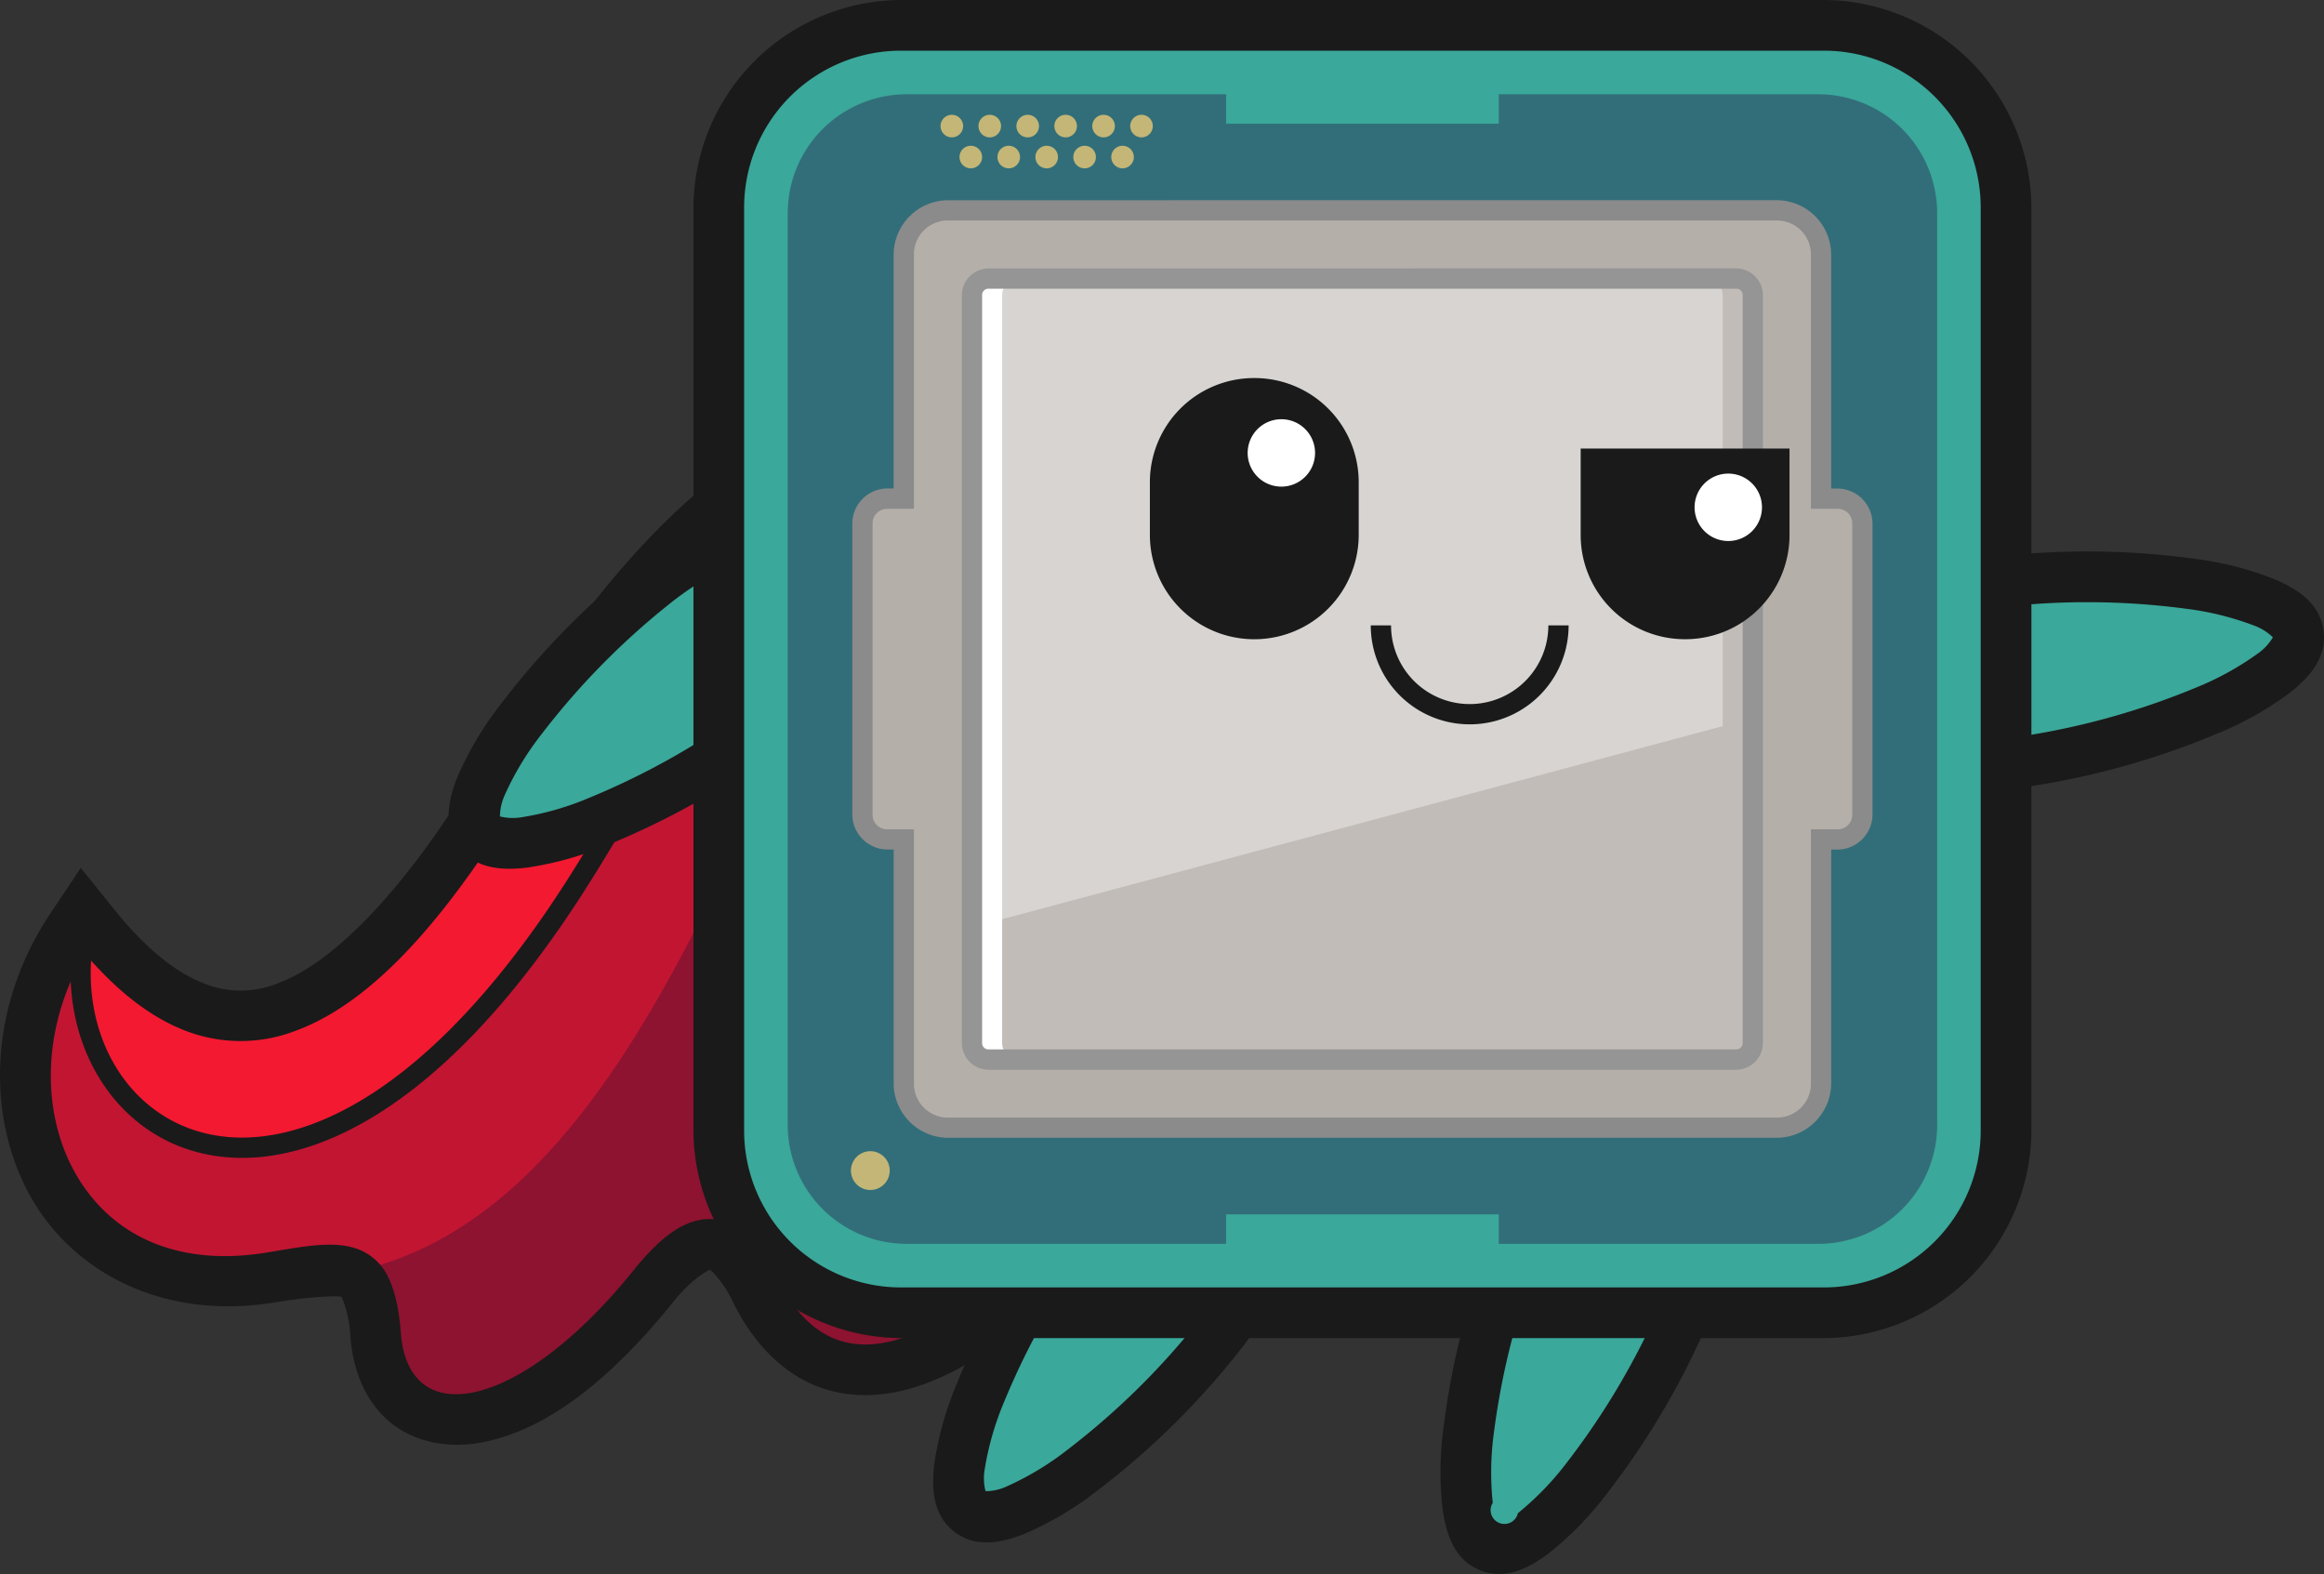 <svg xmlns="http://www.w3.org/2000/svg" width="473.651" height="320.759" viewBox="0 0 473.651 320.759">
  <rect x="0" y="0" width="473.651" height="320.759" fill="#333333" stroke="none"/>
  <g id="figure" transform="translate(0)">
    <g id="Layer_1" data-name="Layer 1" transform="translate(0)">
      <path id="Path_1056" data-name="Path 1056" d="M1199.156,1195h-.274l-.21.031a1.216,1.216,0,0,0-.207.027l-.2.042-.186.04h-.027l-.061.027-.274.091-.191.079-.192.085-.182.1c-.061.033-.122.067-.179.1l-.174.113-.17.125c-.055.039-.106.085-.161.13l-.155.137-.146.149c-.049.049-.1.1-.143.152s-.091.107-.134.161l-.125.167c-.04.055-.079.112-.116.173s-.076.116-.109.177-.067.121-.1.185-.061.125-.088.188l-.082.192c-.024.067-.046.131-.067.194s-.045.134-.063.2-.033.134-.049.2-.027.137-.04.2-.021.137-.03.207-.021.14-.028.21,0,.137,0,.2v.353a.527.527,0,0,0,.028.207.971.971,0,0,1,.027.207c.012.067.027.14.046.207s.024.125.04.186v.03c0,.018.018.04.027.061.027.091.058.182.091.27s.049.131.076.195.055.128.085.188.061.125.1.186.067.121.1.18.076.119.115.173l.119.17c.042.055.085.109.131.161s.091.106.14.155l.146.149.155.143.161.131.164.125.173.118.176.11.186.1.188.091.192.076c.064.027.13.049.2.073l.2.058.2.055.2.036c.067,0,.137.024.207.03l.2.03h.563l.21-.027.206-.031.2-.043.186-.04h.027l.061-.027a2.881,2.881,0,0,0,.277-.094c.091-.036.128-.049.192-.076l.191-.085.182-.1.183-.1.173-.116c.058-.036.113-.079.17-.121s.106-.085.161-.131l.155-.134c.052-.049.1-.1.146-.149l.143-.149c.045-.055.091-.107.134-.161s.085-.109.125-.167l.119-.173c.036-.058.073-.116.106-.176l.1-.186c.031-.064.061-.124.088-.188s.055-.125.079-.192.049-.13.07-.194.042-.134.061-.2.036-.134.052-.2.027-.137.04-.207.021-.137.031-.2.021-.14.027-.21,0-.136,0-.207v-.286a.558.558,0,0,0,0-.067.813.813,0,0,0-.027-.21.536.536,0,0,0-.028-.207,1.891,1.891,0,0,1-.046-.2c-.018-.067-.021-.125-.04-.188v-.027a.351.351,0,0,0-.027-.061,2.794,2.794,0,0,0-.092-.27c-.024-.067-.049-.131-.076-.194s-.055-.128-.085-.189-.064-.125-.1-.186l-.1-.179-.116-.173c-.039-.058-.082-.112-.122-.167l-.131-.164-.14-.158-.146-.146c-.052-.049-.1-.1-.155-.14s-.1-.091-.158-.131-.113-.085-.167-.125-.115-.082-.176-.119l-.18-.11c-.058-.033-.118-.067-.182-.1l-.188-.091c-.061-.027-.128-.052-.192-.076s-.127-.052-.194-.073l-.2-.058c-.067-.021-.134-.036-.2-.055l-.2-.04-.21-.027-.2-.03h-.286Z" transform="translate(-943.344 -1062.823)" fill="#fff"/>
      <path id="Path_1057" data-name="Path 1057" d="M1199.156,1194.993h-.274l-.21.031a1.2,1.2,0,0,0-.207.027l-.2.042-.186.04h-.027l-.061.027-.274.091-.191.079-.192.085-.182.1c-.061.034-.122.067-.179.1l-.174.113-.17.125c-.055.04-.106.085-.161.131l-.155.137-.146.149c-.049.049-.1.1-.143.152s-.091.106-.134.161l-.125.167c-.04.054-.079.113-.116.173s-.076.115-.109.176-.067.122-.1.186-.061.125-.088.188l-.082.192c-.024.067-.046.131-.067.195s-.045.134-.063.2-.033.134-.049.2-.027.136-.04.2-.021.137-.03.207-.021.14-.028.21,0,.137,0,.2v.353a.526.526,0,0,0,.028.207.974.974,0,0,1,.027.21c.012.07.027.14.046.207s.024.122.04.182v.031c0,.019.018.04.027.061.027.091.058.183.091.271s.049.131.076.195.055.128.085.188.061.125.1.186.067.122.1.179a2.071,2.071,0,0,0,.115.173l.119.17c.042.055.085.109.131.161s.091.106.14.155l.146.149.155.143.161.131.164.125.173.119.176.109.186.1.188.091.192.076c.064.027.13.049.2.073l.2.058c.07.019.137.037.2.049a1.624,1.624,0,0,0,.2.04c.067,0,.137.025.207.031s.137.021.2.027h.563l.21-.027.206-.028.2-.045.186-.04h.027l.061-.028c.094-.027.186-.058.277-.091l.192-.079.191-.085.182-.1.183-.1c.058-.036.115-.073.173-.115s.113-.079.17-.122.106-.085.161-.128l.155-.137c.052-.049.1-.1.146-.149s.1-.1.143-.149.091-.106.134-.161.085-.109.125-.167l.119-.17c.036-.061.073-.118.106-.179l.1-.185c.031-.064.061-.125.088-.188s.055-.125.079-.189.049-.131.07-.2.042-.131.061-.2.036-.136.052-.2.027-.137.04-.207.021-.134.031-.2.021-.14.027-.21,0-.137,0-.2v-.292a.551.551,0,0,0,0-.063,1.263,1.263,0,0,0-.027-.213.9.9,0,0,0-.028-.2,1.793,1.793,0,0,1-.046-.207c-.018-.067-.021-.122-.04-.183v-.027a.223.223,0,0,0-.027-.061,2.589,2.589,0,0,0-.092-.274c-.024-.067-.049-.131-.076-.195s-.055-.128-.085-.188-.064-.125-.1-.186-.067-.118-.1-.179l-.116-.173-.122-.167c-.042-.054-.085-.109-.131-.161l-.14-.161-.146-.146c-.052-.048-.1-.094-.155-.14s-.1-.091-.158-.134l-.167-.125-.176-.118-.18-.107c-.058-.033-.118-.067-.182-.1s-.125-.064-.188-.094-.128-.052-.192-.076l-.194-.073-.2-.058c-.067-.021-.134-.037-.2-.052l-.2-.04-.21-.03-.2-.03h-.3Z" transform="translate(-943.344 -1062.816)" fill="#fff"/>
      <path id="Path_1058" data-name="Path 1058" d="M1199.156,1194.993h-.274l-.21.031a1.2,1.2,0,0,0-.207.027l-.2.042-.186.04h-.027l-.061.027-.274.091-.191.079-.192.085-.182.1c-.061.034-.122.067-.179.1l-.174.113-.17.125c-.055.04-.106.085-.161.131l-.155.137-.146.149c-.049.049-.1.1-.143.152s-.091.106-.134.161l-.125.167c-.04.054-.079.113-.116.173s-.076.115-.109.176-.067.122-.1.186-.061.125-.088.188l-.082.192c-.024.067-.046.131-.067.195s-.045.134-.063.2-.033.134-.049.2-.027.136-.04.2-.021.137-.03.207-.021.14-.028.21,0,.137,0,.2v.353a.526.526,0,0,0,.028.207.974.974,0,0,1,.027.21c.012.07.027.14.046.207s.024.122.04.182v.031c0,.019.018.04.027.061.027.091.058.183.091.271s.049.131.076.195.055.128.085.188.061.125.1.186.067.122.1.179a2.071,2.071,0,0,0,.115.173l.119.17c.042.055.085.109.131.161s.091.106.14.155l.146.149.155.143.161.131.164.125.173.119.176.109.186.1.188.091.192.076c.064.027.13.049.2.073l.2.058c.07.019.137.037.2.049a1.624,1.624,0,0,0,.2.04c.067,0,.137.025.207.031s.137.021.2.027h.563l.21-.027.206-.028.2-.045.186-.04h.027l.061-.028c.094-.027.186-.058.277-.091l.192-.079.191-.085.182-.1.183-.1c.058-.036.115-.073.173-.115s.113-.079.17-.122.106-.085.161-.128l.155-.137c.052-.049.1-.1.146-.149s.1-.1.143-.149.091-.106.134-.161.085-.109.125-.167l.119-.17c.036-.061.073-.118.106-.179l.1-.185c.031-.064.061-.125.088-.188s.055-.125.079-.189.049-.131.07-.2.042-.131.061-.2.036-.136.052-.2.027-.137.04-.207.021-.134.031-.2.021-.14.027-.21,0-.137,0-.2v-.292a.551.551,0,0,0,0-.063,1.263,1.263,0,0,0-.027-.213.9.9,0,0,0-.028-.2,1.793,1.793,0,0,1-.046-.207c-.018-.067-.021-.122-.04-.183v-.027a.223.223,0,0,0-.027-.061,2.589,2.589,0,0,0-.092-.274c-.024-.067-.049-.131-.076-.195s-.055-.128-.085-.188-.064-.125-.1-.186-.067-.118-.1-.179l-.116-.173-.122-.167c-.042-.054-.085-.109-.131-.161l-.14-.161-.146-.146c-.052-.048-.1-.094-.155-.14s-.1-.091-.158-.134l-.167-.125-.176-.118-.18-.107c-.058-.033-.118-.067-.182-.1s-.125-.064-.188-.094-.128-.052-.192-.076l-.194-.073-.2-.058c-.067-.021-.134-.037-.2-.052l-.2-.04-.21-.03-.2-.03h-.3Z" transform="translate(-943.344 -1062.816)" fill="#fff"/>
      <path id="Path_1059" data-name="Path 1059" d="M1199.156,1194.993h-.274l-.21.031a1.2,1.2,0,0,0-.207.027l-.2.042-.186.04h-.027l-.061.027-.274.091-.191.079-.192.085-.182.1c-.061.034-.122.067-.179.1l-.174.113-.17.125c-.055.04-.106.085-.161.131l-.155.137-.146.149c-.049.049-.1.1-.143.152s-.091.106-.134.161l-.125.167c-.04.054-.079.113-.116.173s-.076.115-.109.176-.067.122-.1.186-.061.125-.088.188l-.082.192c-.024.067-.046.131-.067.195s-.045.134-.063.2-.033.134-.049.2-.027.136-.04.2-.021.137-.03.207-.021.14-.028.21,0,.137,0,.2v.353a.526.526,0,0,0,.028.207.974.974,0,0,1,.027.21c.012.07.027.14.046.207s.024.122.04.182v.031c0,.019.018.04.027.061.027.091.058.183.091.271s.049.131.076.195.055.128.085.188.061.125.1.186.067.122.1.179a2.071,2.071,0,0,0,.115.173l.119.17c.042.055.085.109.131.161s.091.106.14.155l.146.149.155.143.161.131.164.125.173.119.176.109.186.1.188.091.192.076c.064.027.13.049.2.073l.2.058c.07.019.137.037.2.049a1.624,1.624,0,0,0,.2.04c.067,0,.137.025.207.031s.137.021.2.027h.563l.21-.027.206-.028.2-.045.186-.04h.027l.061-.028c.094-.027.186-.058.277-.091l.192-.079.191-.085.182-.1.183-.1c.058-.036.115-.073.173-.115s.113-.079.17-.122.106-.085.161-.128l.155-.137c.052-.049.1-.1.146-.149s.1-.1.143-.149.091-.106.134-.161.085-.109.125-.167l.119-.17c.036-.061.073-.118.106-.179l.1-.185c.031-.064.061-.125.088-.188s.055-.125.079-.189.049-.131.07-.2.042-.131.061-.2.036-.136.052-.2.027-.137.04-.207.021-.134.031-.2.021-.14.027-.21,0-.137,0-.2v-.292a.551.551,0,0,0,0-.063,1.263,1.263,0,0,0-.027-.213.9.9,0,0,0-.028-.2,1.793,1.793,0,0,1-.046-.207c-.018-.067-.021-.122-.04-.183v-.027a.223.223,0,0,0-.027-.061,2.589,2.589,0,0,0-.092-.274c-.024-.067-.049-.131-.076-.195s-.055-.128-.085-.188-.064-.125-.1-.186-.067-.118-.1-.179l-.116-.173-.122-.167c-.042-.054-.085-.109-.131-.161l-.14-.161-.146-.146c-.052-.048-.1-.094-.155-.14s-.1-.091-.158-.134l-.167-.125-.176-.118-.18-.107c-.058-.033-.118-.067-.182-.1s-.125-.064-.188-.094-.128-.052-.192-.076l-.194-.073-.2-.058c-.067-.021-.134-.037-.2-.052l-.2-.04-.21-.03-.2-.03h-.3Z" transform="translate(-943.344 -1062.816)" fill="#fff"/>
      <path id="Path_1060" data-name="Path 1060" d="M1199.156,1194.993h-.274l-.21.031a1.2,1.2,0,0,0-.207.027l-.2.042-.186.04h-.027l-.061.027-.274.091-.191.079-.192.085-.182.1c-.061.034-.122.067-.179.1l-.174.113-.17.125c-.055.04-.106.085-.161.131l-.155.137-.146.149c-.049.049-.1.1-.143.152s-.091.106-.134.161l-.125.167c-.04.054-.079.113-.116.173s-.076.115-.109.176-.067.122-.1.186-.061.125-.088.188l-.082.192c-.024.067-.046.131-.067.195s-.045.134-.063.2-.033.134-.049.2-.027.136-.04.2-.021.137-.03.207-.021.14-.028.21,0,.137,0,.2v.353a.526.526,0,0,0,.028.207.974.974,0,0,1,.027.21c.012.07.027.14.046.207s.024.122.04.182v.031c0,.019.018.04.027.061.027.091.058.183.091.271s.049.131.076.195.055.128.085.188.061.125.1.186.067.122.1.179a2.071,2.071,0,0,0,.115.173l.119.17c.042.055.085.109.131.161s.091.106.14.155l.146.149.155.143.161.131.164.125.173.119.176.109.186.1.188.091.192.076c.064.027.13.049.2.073l.2.058c.07.019.137.037.2.049a1.624,1.624,0,0,0,.2.04c.067,0,.137.025.207.031s.137.021.2.027h.563l.21-.027.206-.028.2-.045.186-.04h.027l.061-.028c.094-.027.186-.058.277-.091l.192-.079.191-.085.182-.1.183-.1c.058-.036.115-.073.173-.115s.113-.079.17-.122.106-.085.161-.128l.155-.137c.052-.049.1-.1.146-.149s.1-.1.143-.149.091-.106.134-.161.085-.109.125-.167l.119-.17c.036-.061.073-.118.106-.179l.1-.185c.031-.064.061-.125.088-.188s.055-.125.079-.189.049-.131.07-.2.042-.131.061-.2.036-.136.052-.2.027-.137.04-.207.021-.134.031-.2.021-.14.027-.21,0-.137,0-.2v-.292a.551.551,0,0,0,0-.063,1.263,1.263,0,0,0-.027-.213.9.9,0,0,0-.028-.2,1.793,1.793,0,0,1-.046-.207c-.018-.067-.021-.122-.04-.183v-.027a.223.223,0,0,0-.027-.061,2.589,2.589,0,0,0-.092-.274c-.024-.067-.049-.131-.076-.195s-.055-.128-.085-.188-.064-.125-.1-.186-.067-.118-.1-.179l-.116-.173-.122-.167c-.042-.054-.085-.109-.131-.161l-.14-.161-.146-.146c-.052-.048-.1-.094-.155-.14s-.1-.091-.158-.134l-.167-.125-.176-.118-.18-.107c-.058-.033-.118-.067-.182-.1s-.125-.064-.188-.094-.128-.052-.192-.076l-.194-.073-.2-.058c-.067-.021-.134-.037-.2-.052l-.2-.04-.21-.03-.2-.03h-.3Z" transform="translate(-943.344 -1062.816)" fill="#fff"/>
      <path id="Path_1061" data-name="Path 1061" d="M1199.156,1194.993h-.274l-.21.031a1.2,1.2,0,0,0-.207.027l-.2.042-.186.04h-.027l-.061.027-.274.091-.191.079-.192.085-.182.1c-.061.034-.122.067-.179.1l-.174.113-.17.125c-.055.04-.106.085-.161.131l-.155.137-.146.149c-.049.049-.1.1-.143.152s-.091.106-.134.161l-.125.167c-.04.054-.079.113-.116.173s-.076.115-.109.176-.067.122-.1.186-.061.125-.088.188l-.082.192c-.024.067-.046.131-.067.195s-.045.134-.063.2-.033.134-.049.2-.027.136-.04.2-.021.137-.03.207-.021.14-.028.21,0,.137,0,.2v.353a.526.526,0,0,0,.028.207.974.974,0,0,1,.027.21c.012.07.027.14.046.207s.024.122.04.182v.031c0,.019.018.04.027.061.027.091.058.183.091.271s.049.131.076.195.055.128.085.188.061.125.1.186.067.122.1.179a2.071,2.071,0,0,0,.115.173l.119.17c.042.055.085.109.131.161s.091.106.14.155l.146.149.155.143.161.131.164.125.173.119.176.109.186.1.188.091.192.076c.064.027.13.049.2.073l.2.058c.07.019.137.037.2.049a1.624,1.624,0,0,0,.2.04c.067,0,.137.025.207.031s.137.021.2.027h.563l.21-.027.206-.028.2-.045.186-.04h.027l.061-.028c.094-.027.186-.058.277-.091l.192-.079.191-.085.182-.1.183-.1c.058-.036.115-.073.173-.115s.113-.079.17-.122.106-.085.161-.128l.155-.137c.052-.049.1-.1.146-.149s.1-.1.143-.149.091-.106.134-.161.085-.109.125-.167l.119-.17c.036-.061.073-.118.106-.179l.1-.185c.031-.064.061-.125.088-.188s.055-.125.079-.189.049-.131.07-.2.042-.131.061-.2.036-.136.052-.2.027-.137.04-.207.021-.134.031-.2.021-.14.027-.21,0-.137,0-.2v-.292a.551.551,0,0,0,0-.063,1.263,1.263,0,0,0-.027-.213.9.9,0,0,0-.028-.2,1.793,1.793,0,0,1-.046-.207c-.018-.067-.021-.122-.04-.183v-.027a.223.223,0,0,0-.027-.061,2.589,2.589,0,0,0-.092-.274c-.024-.067-.049-.131-.076-.195s-.055-.128-.085-.188-.064-.125-.1-.186-.067-.118-.1-.179l-.116-.173-.122-.167c-.042-.054-.085-.109-.131-.161l-.14-.161-.146-.146c-.052-.048-.1-.094-.155-.14s-.1-.091-.158-.134l-.167-.125-.176-.118-.18-.107c-.058-.033-.118-.067-.182-.1s-.125-.064-.188-.094-.128-.052-.192-.076l-.194-.073-.2-.058c-.067-.021-.134-.037-.2-.052l-.2-.04-.21-.03-.2-.03h-.3Z" transform="translate(-943.344 -1062.816)" fill="#fff"/>
      <path id="Path_1062" data-name="Path 1062" d="M1199.156,1194.993h-.274l-.21.031a1.2,1.2,0,0,0-.207.027l-.2.042-.186.04h-.027l-.061.027-.274.091-.191.079-.192.085-.182.1c-.061.034-.122.067-.179.1l-.174.113-.17.125c-.055.04-.106.085-.161.131l-.155.137-.146.149c-.049.049-.1.1-.143.152s-.091.106-.134.161l-.125.167c-.04.054-.079.113-.116.173s-.076.115-.109.176-.067.122-.1.186-.061.125-.088.188l-.082.192c-.024.067-.046.131-.067.195s-.045.134-.063.2-.033.134-.049.2-.027.136-.04.2-.021.137-.03.207-.021.14-.028.21,0,.137,0,.2v.353a.526.526,0,0,0,.028.207.974.974,0,0,1,.027.21c.012.07.027.14.046.207s.024.122.04.182v.031c0,.019.018.04.027.061.027.091.058.183.091.271s.049.131.076.195.055.128.085.188.061.125.1.186.067.122.1.179a2.071,2.071,0,0,0,.115.173l.119.17c.042.055.085.109.131.161s.091.106.14.155l.146.149.155.143.161.131.164.125.173.119.176.109.186.1.188.091.192.076c.064.027.13.049.2.073l.2.058c.07.019.137.037.2.049a1.624,1.624,0,0,0,.2.04c.067,0,.137.025.207.031s.137.021.2.027h.563l.21-.027.206-.028.2-.045.186-.04h.027l.061-.028c.094-.027.186-.058.277-.091l.192-.079.191-.085.182-.1.183-.1c.058-.036.115-.073.173-.115s.113-.079.17-.122.106-.085.161-.128l.155-.137c.052-.049.1-.1.146-.149s.1-.1.143-.149.091-.106.134-.161.085-.109.125-.167l.119-.17c.036-.061.073-.118.106-.179l.1-.185c.031-.064.061-.125.088-.188s.055-.125.079-.189.049-.131.07-.2.042-.131.061-.2.036-.136.052-.2.027-.137.04-.207.021-.134.031-.2.021-.14.027-.21,0-.137,0-.2v-.292a.551.551,0,0,0,0-.063,1.263,1.263,0,0,0-.027-.213.9.9,0,0,0-.028-.2,1.793,1.793,0,0,1-.046-.207c-.018-.067-.021-.122-.04-.183v-.027a.223.223,0,0,0-.027-.061,2.589,2.589,0,0,0-.092-.274c-.024-.067-.049-.131-.076-.195s-.055-.128-.085-.188-.064-.125-.1-.186-.067-.118-.1-.179l-.116-.173-.122-.167c-.042-.054-.085-.109-.131-.161l-.14-.161-.146-.146c-.052-.048-.1-.094-.155-.14s-.1-.091-.158-.134l-.167-.125-.176-.118-.18-.107c-.058-.033-.118-.067-.182-.1s-.125-.064-.188-.094-.128-.052-.192-.076l-.194-.073-.2-.058c-.067-.021-.134-.037-.2-.052l-.2-.04-.21-.03-.2-.03h-.3Z" transform="translate(-943.344 -1062.816)" fill="#fff"/>
      <path id="Path_1063" data-name="Path 1063" d="M1199.156,1194.993h-.274l-.21.031a1.2,1.2,0,0,0-.207.027l-.2.042-.186.04h-.027l-.061.027-.274.091-.191.079-.192.085-.182.1c-.061.034-.122.067-.179.1l-.174.113-.17.125c-.055.04-.106.085-.161.131l-.155.137-.146.149c-.049.049-.1.1-.143.152s-.091.106-.134.161l-.125.167c-.04.054-.079.113-.116.173s-.076.115-.109.176-.067.122-.1.186-.061.125-.088.188l-.082.192c-.024.067-.046.131-.067.195s-.045.134-.063.2-.033.134-.049.2-.027.136-.04.2-.021.137-.03.207-.021.14-.028.21,0,.137,0,.2v.353a.526.526,0,0,0,.028.207.974.974,0,0,1,.027.21c.012.07.027.14.046.207s.024.122.04.182v.031c0,.019.018.04.027.061.027.091.058.183.091.271s.049.131.076.195.055.128.085.188.061.125.1.186.067.122.1.179a2.071,2.071,0,0,0,.115.173l.119.17c.042.055.085.109.131.161s.091.106.14.155l.146.149.155.143.161.131.164.125.173.119.176.109.186.1.188.091.192.076c.064.027.13.049.2.073l.2.058c.07.019.137.037.2.049a1.624,1.624,0,0,0,.2.04c.067,0,.137.025.207.031s.137.021.2.027h.563l.21-.027.206-.028.2-.045.186-.04h.027l.061-.028c.094-.027.186-.058.277-.091l.192-.079.191-.085.182-.1.183-.1c.058-.036.115-.073.173-.115s.113-.079.17-.122.106-.085.161-.128l.155-.137c.052-.049.1-.1.146-.149s.1-.1.143-.149.091-.106.134-.161.085-.109.125-.167l.119-.17c.036-.061.073-.118.106-.179l.1-.185c.031-.064.061-.125.088-.188s.055-.125.079-.189.049-.131.07-.2.042-.131.061-.2.036-.136.052-.2.027-.137.04-.207.021-.134.031-.2.021-.14.027-.21,0-.137,0-.2v-.292a.551.551,0,0,0,0-.063,1.263,1.263,0,0,0-.027-.213.9.9,0,0,0-.028-.2,1.793,1.793,0,0,1-.046-.207c-.018-.067-.021-.122-.04-.183v-.027a.223.223,0,0,0-.027-.061,2.589,2.589,0,0,0-.092-.274c-.024-.067-.049-.131-.076-.195s-.055-.128-.085-.188-.064-.125-.1-.186-.067-.118-.1-.179l-.116-.173-.122-.167c-.042-.054-.085-.109-.131-.161l-.14-.161-.146-.146c-.052-.048-.1-.094-.155-.14s-.1-.091-.158-.134l-.167-.125-.176-.118-.18-.107c-.058-.033-.118-.067-.182-.1s-.125-.064-.188-.094-.128-.052-.192-.076l-.194-.073-.2-.058c-.067-.021-.134-.037-.2-.052l-.2-.04-.21-.03-.2-.03h-.3Z" transform="translate(-943.344 -1062.816)" fill="#fff"/>
      <path id="Path_1064" data-name="Path 1064" d="M1199.156,1194.993h-.274l-.21.031a1.2,1.2,0,0,0-.207.027l-.2.042-.186.04h-.027l-.061.027-.274.091-.191.079-.192.085-.182.1c-.061.034-.122.067-.179.1l-.174.113-.17.125c-.055.04-.106.085-.161.131l-.155.137-.146.149c-.049.049-.1.1-.143.152s-.091.106-.134.161l-.125.167c-.04.054-.079.113-.116.173s-.076.115-.109.176-.067.122-.1.186-.061.125-.088.188l-.082.192c-.024.067-.046.131-.067.195s-.045.134-.063.2-.033.134-.049.2-.027.136-.04.2-.021.137-.03.207-.021.14-.028.21,0,.137,0,.2v.353a.526.526,0,0,0,.028.207.974.974,0,0,1,.027.21c.012.07.027.14.046.207s.024.122.04.182v.031c0,.019.018.04.027.061.027.091.058.183.091.271s.049.131.076.195.055.128.085.188.061.125.1.186.067.122.1.179a2.071,2.071,0,0,0,.115.173l.119.17c.042.055.085.109.131.161s.091.106.14.155l.146.149.155.143.161.131.164.125.173.119.176.109.186.1.188.091.192.076c.064.027.13.049.2.073l.2.058c.07.019.137.037.2.049a1.624,1.624,0,0,0,.2.04c.067,0,.137.025.207.031s.137.021.2.027h.563l.21-.027.206-.028.2-.045.186-.04h.027l.061-.028c.094-.027.186-.058.277-.091l.192-.079.191-.085.182-.1.183-.1c.058-.036.115-.073.173-.115s.113-.079.17-.122.106-.085.161-.128l.155-.137c.052-.049.1-.1.146-.149s.1-.1.143-.149.091-.106.134-.161.085-.109.125-.167l.119-.17c.036-.061.073-.118.106-.179l.1-.185c.031-.064.061-.125.088-.188s.055-.125.079-.189.049-.131.07-.2.042-.131.061-.2.036-.136.052-.2.027-.137.04-.207.021-.134.031-.2.021-.14.027-.21,0-.137,0-.2v-.292a.551.551,0,0,0,0-.063,1.263,1.263,0,0,0-.027-.213.9.9,0,0,0-.028-.2,1.793,1.793,0,0,1-.046-.207c-.018-.067-.021-.122-.04-.183v-.027a.223.223,0,0,0-.027-.061,2.589,2.589,0,0,0-.092-.274c-.024-.067-.049-.131-.076-.195s-.055-.128-.085-.188-.064-.125-.1-.186-.067-.118-.1-.179l-.116-.173-.122-.167c-.042-.054-.085-.109-.131-.161l-.14-.161-.146-.146c-.052-.048-.1-.094-.155-.14s-.1-.091-.158-.134l-.167-.125-.176-.118-.18-.107c-.058-.033-.118-.067-.182-.1s-.125-.064-.188-.094-.128-.052-.192-.076l-.194-.073-.2-.058c-.067-.021-.134-.037-.2-.052l-.2-.04-.21-.03-.2-.03h-.3Z" transform="translate(-943.344 -1062.816)" fill="#fff"/>
      <path id="Path_1065" data-name="Path 1065" d="M1199.156,1194.993h-.274l-.21.031a1.2,1.2,0,0,0-.207.027l-.2.042-.186.04h-.027l-.061.027-.274.091-.191.079-.192.085-.182.1c-.061.034-.122.067-.179.1l-.174.113-.17.125c-.055.04-.106.085-.161.131l-.155.137-.146.149c-.049.049-.1.1-.143.152s-.091.106-.134.161l-.125.167c-.04.054-.079.113-.116.173s-.076.115-.109.176-.067.122-.1.186-.061.125-.088.188l-.082.192c-.024.067-.046.131-.067.195s-.045.134-.063.2-.033.134-.049.2-.027.136-.04.2-.021.137-.03.207-.021.14-.028.21,0,.137,0,.2v.353a.526.526,0,0,0,.028.207.974.974,0,0,1,.027.21c.012.07.027.14.046.207s.024.122.04.182v.031c0,.019.018.04.027.061.027.091.058.183.091.271s.049.131.076.195.055.128.085.188.061.125.1.186.067.122.1.179a2.071,2.071,0,0,0,.115.173l.119.17c.042.055.085.109.131.161s.091.106.14.155l.146.149.155.143.161.131.164.125.173.119.176.109.186.1.188.091.192.076c.064.027.13.049.2.073l.2.058c.07.019.137.037.2.049a1.624,1.624,0,0,0,.2.04c.067,0,.137.025.207.031s.137.021.2.027h.563l.21-.027.206-.028.2-.045.186-.04h.027l.061-.028c.094-.027.186-.058.277-.091l.192-.079.191-.085.182-.1.183-.1c.058-.036.115-.073.173-.115s.113-.079.17-.122.106-.085.161-.128l.155-.137c.052-.049.1-.1.146-.149s.1-.1.143-.149.091-.106.134-.161.085-.109.125-.167l.119-.17c.036-.061.073-.118.106-.179l.1-.185c.031-.064.061-.125.088-.188s.055-.125.079-.189.049-.131.07-.2.042-.131.061-.2.036-.136.052-.2.027-.137.04-.207.021-.134.031-.2.021-.14.027-.21,0-.137,0-.2v-.292a.551.551,0,0,0,0-.063,1.263,1.263,0,0,0-.027-.213.9.9,0,0,0-.028-.2,1.793,1.793,0,0,1-.046-.207c-.018-.067-.021-.122-.04-.183v-.027a.223.223,0,0,0-.027-.061,2.589,2.589,0,0,0-.092-.274c-.024-.067-.049-.131-.076-.195s-.055-.128-.085-.188-.064-.125-.1-.186-.067-.118-.1-.179l-.116-.173-.122-.167c-.042-.054-.085-.109-.131-.161l-.14-.161-.146-.146c-.052-.048-.1-.094-.155-.14s-.1-.091-.158-.134l-.167-.125-.176-.118-.18-.107c-.058-.033-.118-.067-.182-.1s-.125-.064-.188-.094-.128-.052-.192-.076l-.194-.073-.2-.058c-.067-.021-.134-.037-.2-.052l-.2-.04-.21-.03-.2-.03h-.3Z" transform="translate(-943.344 -1062.816)" fill="#fff"/>
      <path id="Path_1066" data-name="Path 1066" d="M564.639,1015.418a79.93,79.93,0,0,0-37.491,10.193c-29.633,16.487-49.056,48.071-65.947,74.512-13.319,20.847-26.659,34.211-37.394,38.1a19.969,19.969,0,0,1-15.2-.082c-5.25-2.064-11.319-6.612-17.831-14.69l-7.068-8.759-6.245,9.355c-11.7,17.515-13.261,38.817-5.129,55.45s27.112,27.69,51.075,23.713c7.9-1.307,12.881-1.31,13.3-1.14.207.085-.033-.328.447.678a24.7,24.7,0,0,1,1.52,7.6c.541,6.8,3.058,13.091,8,17.226s11.7,5.381,18.1,4.3c12.8-2.128,25.994-11.772,39.623-28.669,4.435-5.5,7.649-6.634,7.479-6.634-.082,0-.192-.252.717.581a22.417,22.417,0,0,1,4.1,6.129c4.256,8.588,10.507,14.842,18.177,17.441s15.839,1.362,23.367-1.891c15.055-6.506,29.426-20.843,42.921-38.981,26.988-36.269,49.831-87.758,48.156-127.426l-.167-4.013-3.262-2.347C614.835,1023.724,587.789,1014.883,564.639,1015.418Zm.885,15.994c18.095-.511,39.784,6.582,67.282,25.7-.389,32.369-20.856,80.565-44.9,112.875-12.522,16.827-26.164,29.331-36.218,33.676-5.025,2.171-8.689,2.365-11.513,1.408s-5.743-3.238-8.68-9.148a36.022,36.022,0,0,0-7.734-10.944,18.042,18.042,0,0,0-11.8-4.922c-8.786-.04-14.778,5.776-20.421,12.769-12.118,15.028-23.613,21.765-29.49,22.747-2.934.49-4.013-.033-4.776-.672s-1.824-2.128-2.128-5.865c-.416-5.211-1.216-9.506-3.071-13.377a18.233,18.233,0,0,0-9.105-8.856c-7.692-3.146-14.386-1.167-22.248.134-18.262,3.022-28.3-3.952-33.548-14.681-3.977-8.132-4.53-18.943-.839-29.3a51.819,51.819,0,0,0,16.228,10.586,37.842,37.842,0,0,0,26.863.234c17.189-6.22,31.527-22.555,45.7-44.736,16.925-26.492,35.777-55.459,60.055-68.969a65.195,65.195,0,0,1,30.344-8.643Z" transform="translate(-367.25 -937.821)" fill="#1a1a1a"/>
      <path id="Path_1067" data-name="Path 1067" d="M585.66,1041.656c-47.162.207-74.989,44.386-98.5,81.172-27.492,43.031-55.352,59.4-83.83,24.066-20.29,30.387-4.5,73.423,37.741,66.434,15.757-2.608,23.355-3.952,24.838,14.62,1.684,21.05,25.315,20.248,51.075-11.677,10.081-12.5,18.417-13.921,26.121,1.581,28.836,58,120.01-74.879,116.97-146.84-29.356-21.114-53.732-29.465-74.4-29.374Z" transform="translate(-386.246 -956.085)" fill="#c21532"/>
      <path id="Path_1068" data-name="Path 1068" d="M711.081,1116.889c-22.546,40.179-45.025,116.286-96.151,129.846,2.386,2.344,3.806,6.509,4.363,13.483,1.684,21.05,25.315,20.247,51.075-11.677,10.081-12.5,18.417-13.921,26.121,1.581,28.836,58,120.011-74.879,116.97-146.84,0,0-67.188-42.2-102.362,13.6Z" transform="translate(-539.631 -988.344)" fill="#8d1330"/>
      <path id="Path_1069" data-name="Path 1069" d="M518.239,1142.648c28.79-42.167,51.224-108.23,102.286-99.365a82.559,82.559,0,0,0-16.21-1.584c-47.162.207-74.989,44.386-98.5,81.173-27.492,43.031-55.352,59.4-83.833,24.066-6.822,40.185,42.59,74.308,96.258-4.3Z" transform="translate(-404.901 -956.128)" fill="#f31931"/>
      <path id="Path_1070" data-name="Path 1070" d="M579.215,1035.138a74.195,74.195,0,0,0-34.81,9.616c-27.626,15.371-46.837,45.974-63.74,72.432-13.635,21.348-27.362,35.825-40.507,40.586a26.664,26.664,0,0,1-19.582-.137c-6.6-2.587-13.422-7.926-20.39-16.569l-1.766-2.192-1.56,2.338c-10.534,15.776-11.768,34.868-4.718,49.287s22.68,23.944,44.514,20.333c7.883-1.3,13.508-2.046,16.651-.76a6.685,6.685,0,0,1,3.694,3.742c.994,2.085,1.739,5.262,2.1,9.765.453,5.648,2.432,10.145,5.8,12.966s8,3.788,13.106,2.934c10.2-1.706,22.759-10.251,35.819-26.449,4.892-6.062,9.145-8.953,12.334-8.941a6.993,6.993,0,0,1,4.864,2.207,27.771,27.771,0,0,1,5.472,7.938c3.77,7.6,8.765,12.349,14.617,14.331s12.331,1.14,18.919-1.709c13.179-5.7,27.276-19.345,40.407-36.99,26.261-35.291,48.5-86.569,46.94-123.467l-.043-1-.815-.587c-30.344-21.825-55.76-30.21-77.3-29.675Zm.222,4c20.266-.529,44.335,7.421,73.809,28.441,1.04,35.02-20.591,85.511-46.128,119.828-12.887,17.329-26.8,30.508-38.732,35.664-5.965,2.578-11.316,3.159-15.958,1.59s-8.816-5.344-12.24-12.258a30.612,30.612,0,0,0-6.384-9.151,11.45,11.45,0,0,0-7.643-3.287c-5.424-.027-10.376,4.041-15.566,10.477-12.687,15.73-24.817,23.549-33.29,24.966-4.235.708-7.439-.079-9.771-2.028s-3.952-5.247-4.332-10.127c-.383-4.785-1.149-8.409-2.487-11.215a11.186,11.186,0,0,0-5.858-5.776c-4.965-2.031-11.018-.793-18.892.511-20.406,3.374-33.794-5.126-40.13-18.071-6-12.261-5.39-28.708,2.976-42.827,6.661,7.765,13.377,12.933,20.238,15.621a31.136,31.136,0,0,0,22.5.176c14.766-5.344,28.73-20.567,42.581-42.258,16.912-26.474,35.98-56.423,62.269-71.049a70.848,70.848,0,0,1,33.022-9.227Z" transform="translate(-381.494 -951.543)" fill="#1a1a1a"/>
      <path id="Path_1071" data-name="Path 1071" d="M606.539,1037.48a50.232,50.232,0,0,0-25.255,6.928c-10.09,5.81-18.746,14.769-26.638,25.233-15.784,20.938-28.6,48.035-42.848,68.9-26.589,38.945-51.652,49.327-68.708,45.84s-27.082-20.844-23.823-40.03l-4.071-.69c-3.554,21,7.695,40.817,27.079,44.77s45.855-7.9,72.934-47.554c14.538-21.281,27.337-48.323,42.736-68.744,7.7-10.209,16.021-18.743,25.4-24.142a46.015,46.015,0,0,1,32.092-5.609l.708-4.068a54.7,54.7,0,0,0-9.607-.833Z" transform="translate(-400.167 -953.191)" fill="#1a1a1a"/>
      <path id="Path_1072" data-name="Path 1072" d="M1063.429,1566.115c-15.115,19.7-43.17,42.669-51.287,36.449s6.819-39.27,21.938-58.979,26.811-16.983,32.812-12.376,11.656,15.2-3.463,34.9Z" transform="translate(-814.491 -1294.512)" fill="#3aa89a"/>
      <path id="Path_1073" data-name="Path 1073" d="M1058.184,1515.37a20.977,20.977,0,0,0-17.226-3.876c-7.175,1.557-14.806,6.755-22.829,17.207a160.209,160.209,0,0,0-20.369,35.768,67.224,67.224,0,0,0-4.712,16.688c-.584,5.037-.283,10.394,4.1,13.76s9.634,2.271,14.35.4a67.229,67.229,0,0,0,14.9-8.871,160.281,160.281,0,0,0,29.277-28.936c8.02-10.452,11.063-19.153,10.71-26.5a20.977,20.977,0,0,0-8.209-15.635Zm-6.284,8.208a9.951,9.951,0,0,1,4.174,7.941c.195,4.041-1.492,10.47-8.591,19.722a152.5,152.5,0,0,1-27.27,26.957,59.749,59.749,0,0,1-12.514,7.533,10.234,10.234,0,0,1-4.2.912,10.622,10.622,0,0,1-.195-4.3,59.681,59.681,0,0,1,4.041-14.037,152.435,152.435,0,0,1,18.98-33.32c7.1-9.251,12.872-12.547,16.824-13.4a9.958,9.958,0,0,1,8.753,1.979Z" transform="translate(-802.64 -1282.767)" fill="#1a1a1a"/>
      <path id="Path_1074" data-name="Path 1074" d="M1394.8,1555.456c-9.5,22.959-30.666,52.394-40.1,48.5s-3.581-39.7,5.922-62.627,21.506-23.343,28.5-20.448,15.2,11.662,5.685,34.606Z" transform="translate(-1051.162 -1288.758)" fill="#3aa89a"/>
      <path id="Path_1075" data-name="Path 1075" d="M1379.263,1504.323a20.959,20.959,0,0,0-17.633.714c-6.527,3.344-12.553,10.358-17.6,22.528a160.329,160.329,0,0,0-10.422,39.826,67.123,67.123,0,0,0-.231,17.329c.741,5.007,2.417,10.112,7.524,12.227s9.893-.3,13.963-3.323a67.029,67.029,0,0,0,12.1-12.428,160.5,160.5,0,0,0,20.789-35.527c5.041-12.161,5.725-21.379,3.484-28.371a20.955,20.955,0,0,0-11.969-12.982Zm-3.952,9.54a9.9,9.9,0,0,1,6.081,6.591c1.216,3.855,1.271,10.5-3.192,21.281a152.453,152.453,0,0,1-19.369,33.1,60.073,60.073,0,0,1-10.133,10.519,2.813,2.813,0,1,1-5.123-2.122,59.616,59.616,0,0,1,.274-14.593,152.091,152.091,0,0,1,9.707-37.09c4.463-10.771,9.188-15.45,12.784-17.3a9.951,9.951,0,0,1,8.966-.352Z" transform="translate(-1039.339 -1276.988)" fill="#1a1a1a"/>
      <path id="Path_1076" data-name="Path 1076" d="M745.253,1156.532c-19.7,15.119-52.756,30.043-58.979,21.938s16.748-36.178,36.452-51.288,30.3-9.467,34.9-3.463,7.324,17.694-12.376,32.813Z" transform="translate(-588.562 -1008.893)" fill="#3aa89a"/>
      <path id="Path_1077" data-name="Path 1077" d="M749.749,1108.736a20.95,20.95,0,0,0-15.636-8.208c-7.333-.353-16.049,2.69-26.5,10.71a160.182,160.182,0,0,0-28.936,29.277,67.735,67.735,0,0,0-8.871,14.9c-1.879,4.712-2.961,9.966.4,14.35s8.719,4.688,13.757,4.1a67.236,67.236,0,0,0,16.69-4.712,160.3,160.3,0,0,0,35.765-20.369c10.455-8.02,15.651-15.654,17.207-22.829a20.977,20.977,0,0,0-3.876-17.226Zm-8.19,6.284a9.96,9.96,0,0,1,1.976,8.753c-.857,3.952-4.153,9.729-13.4,16.827a152.253,152.253,0,0,1-33.32,18.977,58.8,58.8,0,0,1-14.037,4.04,10.772,10.772,0,0,1-4.3-.191,11,11,0,0,1,.912-4.2,59.68,59.68,0,0,1,7.536-12.51,152.417,152.417,0,0,1,26.957-27.273c9.248-7.1,15.681-8.786,19.722-8.591a9.95,9.95,0,0,1,7.941,4.177Z" transform="translate(-576.588 -997.053)" fill="#1a1a1a"/>
      <path id="Path_1078" data-name="Path 1078" d="M1641.664,1148.005c24.625-3.241,60.709.362,62.041,10.492s-32.576,22.95-57.2,26.191-30.97-6.953-31.958-14.453,2.5-18.989,27.127-22.23Z" transform="translate(-1235.245 -1029.311)" fill="#3aa89a"/>
      <path id="Path_1079" data-name="Path 1079" d="M1597.578,1159.093a20.978,20.978,0,0,0,9.425,14.921c6.174,3.973,15.246,5.7,28.31,3.976a159.928,159.928,0,0,0,39.7-10.887,67.178,67.178,0,0,0,15.134-8.47c3.977-3.153,7.545-7.147,6.825-12.629s-5.208-8.418-9.862-10.431a66.84,66.84,0,0,0-16.809-4.256,160.1,160.1,0,0,0-41.161-.24c-13.073,1.718-21.382,5.728-26.316,11.164A20.977,20.977,0,0,0,1597.578,1159.093Zm10.236-1.347a9.951,9.951,0,0,1,2.663-8.567c2.718-2.991,8.458-6.351,20.019-7.871a152.553,152.553,0,0,1,38.346.222,59.627,59.627,0,0,1,14.176,3.521,10.817,10.817,0,0,1,3.624,2.317,10.718,10.718,0,0,1-2.9,3.177,59.922,59.922,0,0,1-12.769,7.068,152.491,152.491,0,0,1-36.983,10.139c-11.553,1.521-17.974-.231-21.373-2.432a9.981,9.981,0,0,1-4.791-7.6Z" transform="translate(-1223.409 -1017.491)" fill="#1a1a1a"/>
      <path id="Path_1080" data-name="Path 1080" d="M874.546,760.23a42.508,42.508,0,0,0-42.417,42.417V990.5a42.505,42.505,0,0,0,42.417,42.413H1062.4a42.5,42.5,0,0,0,42.417-42.413V802.646A42.506,42.506,0,0,0,1062.4,760.23Zm0,16.523H1062.4a25.659,25.659,0,0,1,25.9,25.893V990.5a25.659,25.659,0,0,1-25.9,25.893H874.546A25.658,25.658,0,0,1,848.653,990.5V802.646a25.658,25.658,0,0,1,25.893-25.893Z" transform="translate(-690.798 -760.23)" fill="#1a1a1a"/>
      <path id="Path_1081" data-name="Path 1081" d="M893.466,787.41h187.846a34.08,34.08,0,0,1,34.156,34.153v187.852a34.08,34.08,0,0,1-34.156,34.156H893.466a34.08,34.08,0,0,1-34.156-34.153V821.563a34.08,34.08,0,0,1,34.156-34.153Z" transform="translate(-709.715 -779.147)" fill="#3aa89a"/>
      <path id="Path_1082" data-name="Path 1082" d="M888.737,780.62a36.178,36.178,0,0,0-36.217,36.217v187.852a36.178,36.178,0,0,0,36.217,36.22h187.849a36.178,36.178,0,0,0,36.224-36.22V816.837a36.178,36.178,0,0,0-36.224-36.217Zm0,4.128h187.849a31.974,31.974,0,0,1,32.089,32.089v187.852a31.974,31.974,0,0,1-32.089,32.089H888.737a31.974,31.974,0,0,1-32.089-32.089V816.837a31.974,31.974,0,0,1,32.089-32.089Z" transform="translate(-704.99 -774.421)" fill="#1a1a1a"/>
      <path id="Path_1083" data-name="Path 1083" d="M919.624,823.43h185.681a24.24,24.24,0,0,1,24.291,24.294v185.669a24.239,24.239,0,0,1-24.291,24.3H919.624A24.242,24.242,0,0,1,895.33,1033.4V847.724a24.242,24.242,0,0,1,24.294-24.294Z" transform="translate(-734.785 -804.216)" fill="#326e79"/>
      <path id="Path_1084" data-name="Path 1084" d="M962.915,901.226a9.029,9.029,0,0,0-9.051,9.048v49.691H950.52a5.068,5.068,0,0,0-5.08,5.08v59.283a5.071,5.071,0,0,0,5.08,5.083h3.344V1079.1a9.029,9.029,0,0,0,9.051,9.05h168.836a9.032,9.032,0,0,0,9.053-9.05v-49.677h3.344a5.074,5.074,0,0,0,5.083-5.083V965.06a5.071,5.071,0,0,0-5.083-5.08H1140.8V910.274a9.032,9.032,0,0,0-9.053-9.054Z" transform="translate(-769.66 -858.357)" fill="#b4afa9"/>
      <path id="Path_1085" data-name="Path 1085" d="M982.193,901.236h168.839a9.032,9.032,0,0,1,9.051,9.044v168.839a9.033,9.033,0,0,1-9.051,9.051H982.193a9.032,9.032,0,0,1-9.054-9.051V910.28a9.032,9.032,0,0,1,9.054-9.051Z" transform="translate(-788.939 -858.364)" fill="#b4afa9"/>
      <path id="Path_1086" data-name="Path 1086" d="M958.175,894.436a11.139,11.139,0,0,0-11.118,11.112v47.627h-1.28a7.175,7.175,0,0,0-7.147,7.144V1019.6a7.178,7.178,0,0,0,7.147,7.147h1.28v47.627a11.139,11.139,0,0,0,11.118,11.118h168.839a11.139,11.139,0,0,0,11.115-11.118v-47.612h1.28a7.178,7.178,0,0,0,7.147-7.148V960.335a7.178,7.178,0,0,0-7.147-7.144h-1.28V905.548a11.139,11.139,0,0,0-11.115-11.118Zm0,4.131h168.839a6.929,6.929,0,0,1,6.992,6.992v51.756h5.408a2.967,2.967,0,0,1,3.016,3.016v59.283a2.964,2.964,0,0,1-3.016,3.016h-5.408v51.759a6.926,6.926,0,0,1-6.992,6.992H958.175a6.926,6.926,0,0,1-6.992-6.992v-51.756h-5.411a2.961,2.961,0,0,1-3.016-3.016V960.335a2.964,2.964,0,0,1,3.016-3.016h5.411V905.548a6.925,6.925,0,0,1,6.992-6.992Z" transform="translate(-764.921 -853.631)" fill="#8b8b8b"/>
      <path id="Path_1087" data-name="Path 1087" d="M1022.233,947h152.358a3.384,3.384,0,0,1,3.393,3.393v152.355a3.383,3.383,0,0,1-3.393,3.393H1022.233a3.384,3.384,0,0,1-3.393-3.393V950.384a3.384,3.384,0,0,1,3.393-3.384Z" transform="translate(-820.746 -890.219)" fill="#d7d4d1"/>
      <path id="Path_1088" data-name="Path 1088" d="M1511,947a3.384,3.384,0,0,1,3.393,3.393v152.355a3.384,3.384,0,0,1-3.393,3.393h6.147a3.384,3.384,0,0,0,3.393-3.393V950.384a3.384,3.384,0,0,0-3.408-3.384Z" transform="translate(-1163.281 -890.219)" fill="#c1bcb7"/>
      <path id="Path_1089" data-name="Path 1089" d="M1178,1241.56,1018.86,1284.2v23.549a3.387,3.387,0,0,0,3.393,3.393h152.358a3.387,3.387,0,0,0,3.393-3.393Z" transform="translate(-820.76 -1095.228)" fill="#c1bcb7"/>
      <path id="Path_1090" data-name="Path 1090" d="M1028.386,947a3.383,3.383,0,0,0-3.393,3.393v152.355a3.383,3.383,0,0,0,3.393,3.393h-6.153a3.384,3.384,0,0,1-3.393-3.393V950.384a3.384,3.384,0,0,1,3.393-3.384Z" transform="translate(-820.746 -890.219)" fill="#fff"/>
      <path id="Path_1091" data-name="Path 1091" d="M1017.507,940.142a5.494,5.494,0,0,0-5.457,5.472v152.355a5.494,5.494,0,0,0,5.457,5.472h152.358a5.494,5.494,0,0,0,5.457-5.472V945.6a5.493,5.493,0,0,0-5.457-5.472Zm0,4.132h152.358a1.283,1.283,0,0,1,1.328,1.328v152.355a1.283,1.283,0,0,1-1.328,1.329H1017.507a1.28,1.28,0,0,1-1.325-1.329V945.6a1.279,1.279,0,0,1,1.325-1.328Z" transform="translate(-816.02 -885.437)" fill="#959595"/>
      <rect id="Rectangle_21" data-name="Rectangle 21" width="55.565" height="11.996" transform="translate(249.893 13.216)" fill="#3aa89a"/>
      <rect id="Rectangle_22" data-name="Rectangle 22" width="55.565" height="11.996" transform="translate(249.893 247.47)" fill="#3aa89a"/>
      <path id="Path_1092" data-name="Path 1092" d="M945.614,1535.836a3.952,3.952,0,1,1-1.155-2.791A3.952,3.952,0,0,1,945.614,1535.836Z" transform="translate(-764.28 -1297.289)" fill="#c4b676"/>
      <path id="Path_1093" data-name="Path 1093" d="M1002.386,839.482a2.3,2.3,0,1,1-.672-1.626A2.3,2.3,0,0,1,1002.386,839.482Z" transform="translate(-806.095 -813.787)" fill="#c4b676"/>
      <path id="Path_1094" data-name="Path 1094" d="M1027.816,839.482a2.3,2.3,0,1,1-.672-1.626A2.3,2.3,0,0,1,1027.816,839.482Z" transform="translate(-823.793 -813.787)" fill="#c4b676"/>
      <path id="Path_1095" data-name="Path 1095" d="M1053.228,839.481a2.3,2.3,0,1,1-.675-1.626A2.3,2.3,0,0,1,1053.228,839.481Z" transform="translate(-841.471 -813.786)" fill="#c4b676"/>
      <path id="Path_1096" data-name="Path 1096" d="M1078.686,839.482a2.3,2.3,0,1,1-.672-1.626A2.3,2.3,0,0,1,1078.686,839.482Z" transform="translate(-859.198 -813.787)" fill="#c4b676"/>
      <path id="Path_1097" data-name="Path 1097" d="M1104.116,839.482a2.3,2.3,0,1,1-.672-1.626A2.3,2.3,0,0,1,1104.116,839.482Z" transform="translate(-876.897 -813.787)" fill="#c4b676"/>
      <path id="Path_1098" data-name="Path 1098" d="M1129.546,839.482a2.3,2.3,0,1,1-.672-1.627A2.3,2.3,0,0,1,1129.546,839.482Z" transform="translate(-894.596 -813.787)" fill="#c4b676"/>
      <path id="Path_1099" data-name="Path 1099" d="M1015.078,860.231a2.3,2.3,0,1,1-.675-1.627A2.3,2.3,0,0,1,1015.078,860.231Z" transform="translate(-814.92 -828.227)" fill="#c4b676"/>
      <path id="Path_1100" data-name="Path 1100" d="M1040.508,860.231a2.3,2.3,0,1,1-.675-1.627A2.3,2.3,0,0,1,1040.508,860.231Z" transform="translate(-832.619 -828.227)" fill="#c4b676"/>
      <path id="Path_1101" data-name="Path 1101" d="M1065.948,860.231a2.3,2.3,0,1,1-.675-1.626A2.3,2.3,0,0,1,1065.948,860.231Z" transform="translate(-850.324 -828.227)" fill="#c4b676"/>
      <path id="Path_1102" data-name="Path 1102" d="M1091.378,860.231a2.3,2.3,0,1,1-.675-1.626A2.3,2.3,0,0,1,1091.378,860.231Z" transform="translate(-868.023 -828.227)" fill="#c4b676"/>
      <path id="Path_1103" data-name="Path 1103" d="M1116.808,860.231a2.3,2.3,0,1,1-.675-1.627A2.3,2.3,0,0,1,1116.808,860.231Z" transform="translate(-885.722 -828.227)" fill="#c4b676"/>
      <path id="Path_1104" data-name="Path 1104" d="M1286.19,1179.44a20.162,20.162,0,1,0,40.325,0h-4.131a16.031,16.031,0,1,1-32.062,0Z" transform="translate(-1006.817 -1051.993)" fill="#1a1a1a"/>
      <path id="Path_1105" data-name="Path 1105" d="M1159.391,1013.64a21.233,21.233,0,0,1,21.281,21.281v10.665a21.281,21.281,0,1,1-42.562,0v-10.665a21.233,21.233,0,0,1,21.281-21.281Z" transform="translate(-903.755 -936.599)" fill="#1a1a1a"/>
      <path id="Path_1106" data-name="Path 1106" d="M1217.405,1048.1a6.868,6.868,0,1,1-6.871-6.868A6.868,6.868,0,0,1,1217.405,1048.1Z" transform="translate(-949.384 -955.801)" fill="#fff"/>
      <path id="Path_1107" data-name="Path 1107" d="M1448.191,1099.739a21.232,21.232,0,0,1-21.281-21.281V1060.88h42.563v17.578a21.233,21.233,0,0,1-21.281,21.281Z" transform="translate(-1104.755 -969.478)" fill="#1a1a1a"/>
      <path id="Path_1108" data-name="Path 1108" d="M1517,1084.558a6.868,6.868,0,1,1-6.871-6.868A6.868,6.868,0,0,1,1517,1084.558Z" transform="translate(-1157.894 -981.177)" fill="#fff"/>
    </g>
  </g>
</svg>
